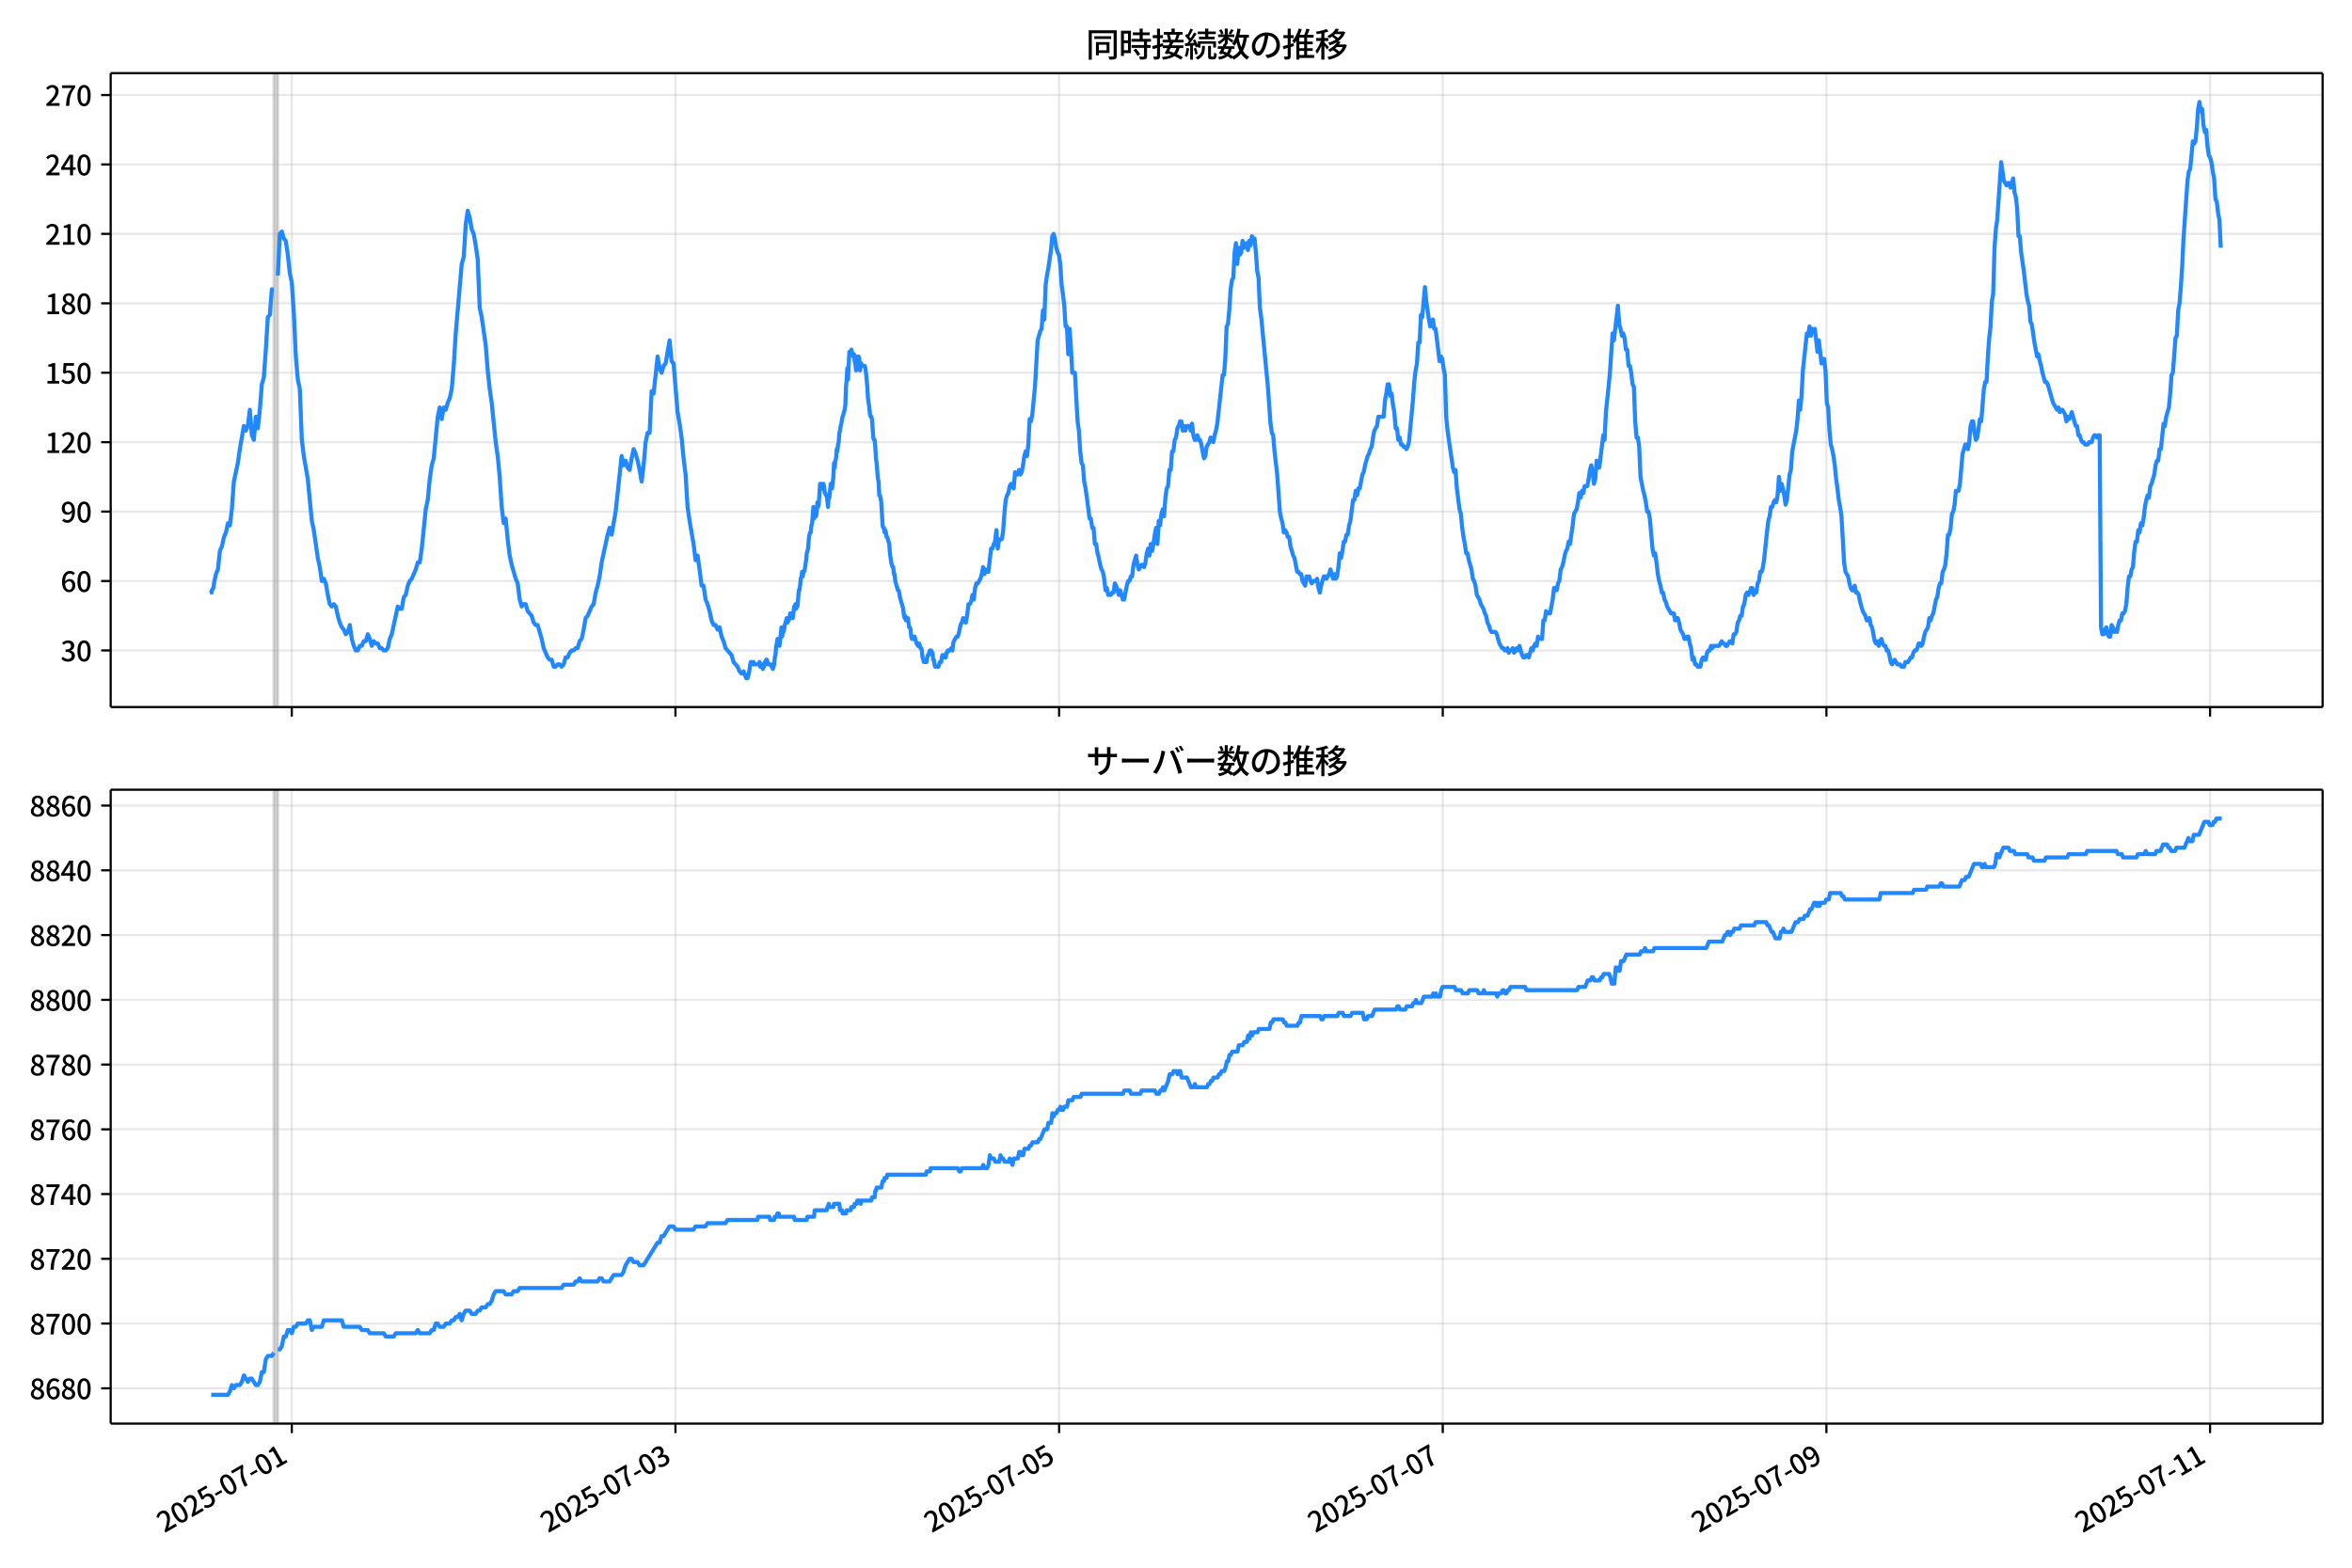 <!DOCTYPE svg  PUBLIC '-//W3C//DTD SVG 1.1//EN'  'http://www.w3.org/Graphics/SVG/1.1/DTD/svg11.dtd'>
<svg version="1.1" viewBox="0 0 864 576" xmlns="http://www.w3.org/2000/svg" xmlns:xlink="http://www.w3.org/1999/xlink">
 <defs>
  <style type="text/css">*{stroke-linejoin: round; stroke-linecap: butt}</style>
 </defs>
 <g id="aa">
  <g id="ab">
   <path d="m0 576h864v-576h-864z" fill="#fff"/>
  </g>
  <g id="ac">
   <g id="ad">
    <path d="m40.66 259.78h812.54v-232.9h-812.54z" fill="#fff"/>
   </g>
   <g id="ae">
    <path d="m100.59 259.78h1.468v-232.9h-1.468z" clip-path="url(#e)" fill="#808080" opacity=".3" stroke="#808080"/>
   </g>
   <g id="af">
    <g id="ag">
     <g id="ah">
      <path d="m107.19 259.78v-232.9" clip-path="url(#e)" fill="none" stroke="#b0b0b0" stroke-linecap="square" stroke-opacity=".3" stroke-width=".8"/>
     </g>
     <g id="ai">
      <defs>
       <path id="h" d="m0 0v3.5" stroke="#000" stroke-width=".8"/>
      </defs>
      <use x="107.192" y="259.778" stroke="#000000" stroke-width=".8" xlink:href="#h"/>
     </g>
    </g>
    <g id="aj">
     <g id="ak">
      <path d="m248.13 259.78v-232.9" clip-path="url(#e)" fill="none" stroke="#b0b0b0" stroke-linecap="square" stroke-opacity=".3" stroke-width=".8"/>
     </g>
     <g id="al">
      <use x="248.126" y="259.778" stroke="#000000" stroke-width=".8" xlink:href="#h"/>
     </g>
    </g>
    <g id="am">
     <g id="an">
      <path d="m389.06 259.78v-232.9" clip-path="url(#e)" fill="none" stroke="#b0b0b0" stroke-linecap="square" stroke-opacity=".3" stroke-width=".8"/>
     </g>
     <g id="ao">
      <use x="389.06" y="259.778" stroke="#000000" stroke-width=".8" xlink:href="#h"/>
     </g>
    </g>
    <g id="ap">
     <g id="aq">
      <path d="m529.99 259.78v-232.9" clip-path="url(#e)" fill="none" stroke="#b0b0b0" stroke-linecap="square" stroke-opacity=".3" stroke-width=".8"/>
     </g>
     <g id="ar">
      <use x="529.994" y="259.778" stroke="#000000" stroke-width=".8" xlink:href="#h"/>
     </g>
    </g>
    <g id="as">
     <g id="at">
      <path d="m670.93 259.78v-232.9" clip-path="url(#e)" fill="none" stroke="#b0b0b0" stroke-linecap="square" stroke-opacity=".3" stroke-width=".8"/>
     </g>
     <g id="au">
      <use x="670.928" y="259.778" stroke="#000000" stroke-width=".8" xlink:href="#h"/>
     </g>
    </g>
    <g id="av">
     <g id="aw">
      <path d="m811.86 259.78v-232.9" clip-path="url(#e)" fill="none" stroke="#b0b0b0" stroke-linecap="square" stroke-opacity=".3" stroke-width=".8"/>
     </g>
     <g id="ax">
      <use x="811.862" y="259.778" stroke="#000000" stroke-width=".8" xlink:href="#h"/>
     </g>
    </g>
   </g>
   <g id="ay">
    <g id="az">
     <g id="ba">
      <path d="m40.66 238.99h812.54" clip-path="url(#e)" fill="none" stroke="#b0b0b0" stroke-linecap="square" stroke-opacity=".3" stroke-width=".8"/>
     </g>
     <g id="bb">
      <defs>
       <path id="b" d="m0 0h-3.5" stroke="#000" stroke-width=".8"/>
      </defs>
      <use x="40.66" y="238.988" stroke="#000000" stroke-width=".8" xlink:href="#b"/>
     </g>
     <g id="bc">
      <!-- 30 -->
      <g transform="translate(22.26 242.97) scale(.1 -.1)">
       <defs>
        <path id="r" transform="scale(.016)" d="m1715-90q-371 0-656 90t-503 240q-217 150-377 323l359 474q211-205 479-359 269-153 634-153 269 0 467 92 199 93 311 266t112 423q0 256-125 451t-429 300q-304 106-835 106v551q467 0 732 105 266 106 384 291 119 186 119 423 0 307-192 489-192 183-531 183-269 0-503-119-233-118-438-316l-384 460q282 256 614 413 333 157 737 157 422 0 748-144 327-144 512-413 186-269 186-659 0-403-221-685-221-281-592-422v-26q269-70 490-227t349-400 128-557q0-422-215-726-214-304-573-468-358-163-787-163z"/>
        <path id="a" transform="scale(.016)" d="m1830-90q-460 0-806 275-346 276-535 823-188 547-188 1366 0 820 188 1357 189 538 535 803 346 266 806 266 461 0 800-269 340-269 528-803 189-534 189-1354 0-819-189-1366-188-547-528-823-339-275-800-275zm0 589q237 0 422 185 186 186 288 599 103 413 103 1091 0 679-103 1082-102 403-288 582-185 180-422 180-236 0-422-180-186-179-292-582-105-403-105-1082 0-678 105-1091 106-413 292-599 186-185 422-185z"/>
       </defs>
       <use xlink:href="#r"/>
       <use transform="translate(57)" xlink:href="#a"/>
      </g>
     </g>
    </g>
    <g id="bd">
     <g id="be">
      <path d="m40.66 213.48h812.54" clip-path="url(#e)" fill="none" stroke="#b0b0b0" stroke-linecap="square" stroke-opacity=".3" stroke-width=".8"/>
     </g>
     <g id="bf">
      <use x="40.66" y="213.479" stroke="#000000" stroke-width=".8" xlink:href="#b"/>
     </g>
     <g id="bg">
      <!-- 60 -->
      <g transform="translate(22.26 217.46) scale(.1 -.1)">
       <defs>
        <path id="l" transform="scale(.016)" d="m1971-90q-339 0-634 144-294 144-518 435-224 292-352 733-128 442-128 1044 0 678 147 1161 148 483 397 784 250 301 570 445t665 144q397 0 688-147 292-147 490-359l-403-448q-128 154-327 253-198 99-409 99-307 0-567-182-259-182-413-605-153-422-153-1145 0-608 115-1002t326-589q212-195 493-195 212 0 375 121 163 122 259 343t96 522q0 300-90 511-89 212-259 320-169 109-419 109-211 0-451-134t-458-461l-25 538q134 192 313 323t374 201q196 71 375 71 397 0 694-163 298-163 467-490 170-326 170-825 0-468-195-817-195-348-512-544-317-195-701-195z"/>
       </defs>
       <use xlink:href="#l"/>
       <use transform="translate(57)" xlink:href="#a"/>
      </g>
     </g>
    </g>
    <g id="bh">
     <g id="bi">
      <path d="m40.66 187.97h812.54" clip-path="url(#e)" fill="none" stroke="#b0b0b0" stroke-linecap="square" stroke-opacity=".3" stroke-width=".8"/>
     </g>
     <g id="bj">
      <use x="40.66" y="187.97" stroke="#000000" stroke-width=".8" xlink:href="#b"/>
     </g>
     <g id="bk">
      <!-- 90 -->
      <g transform="translate(22.26 191.95) scale(.1 -.1)">
       <defs>
        <path id="q" transform="scale(.016)" d="m1562-90q-410 0-708 150-297 151-502 356l403 461q141-160 346-256t422-96q224 0 425 102 202 103 352 333 151 230 237 614 87 384 87 941 0 589-115 970t-323 563-496 182q-205 0-372-118-166-118-262-336t-96-525q0-301 86-512 87-211 259-323 173-112 417-112 224 0 460 141 237 141 448 461l32-544q-134-180-313-314t-371-208-384-74q-391 0-689 166-297 167-467 496-169 330-169 823 0 467 195 816t515 541 698 192q339 0 636-138 298-137 519-419 221-281 349-710t128-1018q0-691-141-1187t-391-807q-249-310-563-461-313-150-652-150z"/>
       </defs>
       <use xlink:href="#q"/>
       <use transform="translate(57)" xlink:href="#a"/>
      </g>
     </g>
    </g>
    <g id="bl">
     <g id="bm">
      <path d="m40.66 162.46h812.54" clip-path="url(#e)" fill="none" stroke="#b0b0b0" stroke-linecap="square" stroke-opacity=".3" stroke-width=".8"/>
     </g>
     <g id="bn">
      <use x="40.66" y="162.461" stroke="#000000" stroke-width=".8" xlink:href="#b"/>
     </g>
     <g id="bo">
      <!-- 120 -->
      <g transform="translate(16.56 166.45) scale(.1 -.1)">
       <defs>
        <path id="k" transform="scale(.016)" d="m544 0v608h1037v3277h-845v467q333 58 579 147 247 90 451 218h557v-4109h915v-608h-2694z"/>
        <path id="d" transform="scale(.016)" d="m282 0v429q697 621 1164 1136 468 515 701 956 234 442 234 826 0 256-87 451-86 196-262 301-176 106-445 106-275 0-506-151-230-150-422-368l-416 410q301 333 637 518 336 186 803 186 429 0 749-176t496-493 176-745q0-455-224-919t-615-935q-390-470-889-950 186 20 394 36t374 16h1184v-634h-3046z"/>
       </defs>
       <use xlink:href="#k"/>
       <use transform="translate(57)" xlink:href="#d"/>
       <use transform="translate(114)" xlink:href="#a"/>
      </g>
     </g>
    </g>
    <g id="bp">
     <g id="bq">
      <path d="m40.66 136.95h812.54" clip-path="url(#e)" fill="none" stroke="#b0b0b0" stroke-linecap="square" stroke-opacity=".3" stroke-width=".8"/>
     </g>
     <g id="br">
      <use x="40.66" y="136.952" stroke="#000000" stroke-width=".8" xlink:href="#b"/>
     </g>
     <g id="bs">
      <!-- 150 -->
      <g transform="translate(16.56 140.94) scale(.1 -.1)">
       <defs>
        <path id="j" transform="scale(.016)" d="m1715-90q-365 0-653 90t-506 237q-217 147-383 307l352 480q134-134 294-246t361-183q202-70 452-70 262 0 473 118 212 119 333 346 122 227 122 541 0 460-247 716-246 256-649 256-224 0-384-64t-365-198l-365 237 141 2240h2387v-627h-1747l-109-1204q154 77 307 118 154 42 340 42 397 0 723-160t518-490q192-329 192-847 0-519-224-887t-586-560q-361-192-777-192z"/>
       </defs>
       <use xlink:href="#k"/>
       <use transform="translate(57)" xlink:href="#j"/>
       <use transform="translate(114)" xlink:href="#a"/>
      </g>
     </g>
    </g>
    <g id="bt">
     <g id="bu">
      <path d="m40.66 111.44h812.54" clip-path="url(#e)" fill="none" stroke="#b0b0b0" stroke-linecap="square" stroke-opacity=".3" stroke-width=".8"/>
     </g>
     <g id="bv">
      <use x="40.66" y="111.443" stroke="#000000" stroke-width=".8" xlink:href="#b"/>
     </g>
     <g id="bw">
      <!-- 180 -->
      <g transform="translate(16.56 115.43) scale(.1 -.1)">
       <defs>
        <path id="f" transform="scale(.016)" d="m1830-90q-441 0-787 163-345 164-547 448-202 285-202 650 0 314 122 557t314 419 403 291v32q-256 186-442 458-185 272-185 643 0 365 176 640t480 425q304 151 694 151 410 0 704-160t457-439q164-278 164-649 0-237-96-448t-234-381q-137-169-291-278v-32q218-115 397-285 179-169 288-406t109-557q0-346-189-628-189-281-532-448-342-166-803-166zm314 2708q205 198 310 419 106 221 106 464 0 211-83 384t-247 272q-163 99-393 99-288 0-480-183-192-182-192-502 0-256 134-429 135-172 359-294t486-230zm-294-2170q236 0 418 89 183 90 285 253 103 164 103 388 0 211-90 367-89 157-246 272-157 116-368 215t-454 195q-244-173-398-426-153-252-153-553 0-237 118-416 119-179 324-282 205-102 461-102z"/>
       </defs>
       <use xlink:href="#k"/>
       <use transform="translate(57)" xlink:href="#f"/>
       <use transform="translate(114)" xlink:href="#a"/>
      </g>
     </g>
    </g>
    <g id="bx">
     <g id="by">
      <path d="m40.66 85.933h812.54" clip-path="url(#e)" fill="none" stroke="#b0b0b0" stroke-linecap="square" stroke-opacity=".3" stroke-width=".8"/>
     </g>
     <g id="bz">
      <use x="40.66" y="85.933" stroke="#000000" stroke-width=".8" xlink:href="#b"/>
     </g>
     <g id="ca">
      <!-- 210 -->
      <g transform="translate(16.56 89.919) scale(.1 -.1)">
       <use xlink:href="#d"/>
       <use transform="translate(57)" xlink:href="#k"/>
       <use transform="translate(114)" xlink:href="#a"/>
      </g>
     </g>
    </g>
    <g id="cb">
     <g id="cc">
      <path d="m40.66 60.424h812.54" clip-path="url(#e)" fill="none" stroke="#b0b0b0" stroke-linecap="square" stroke-opacity=".3" stroke-width=".8"/>
     </g>
     <g id="cd">
      <use x="40.66" y="60.424" stroke="#000000" stroke-width=".8" xlink:href="#b"/>
     </g>
     <g id="ce">
      <!-- 240 -->
      <g transform="translate(16.56 64.41) scale(.1 -.1)">
       <defs>
        <path id="m" transform="scale(.016)" d="m2170 0v3072q0 192 12 457 13 266 20 458h-26q-90-179-183-365-92-185-195-364l-921-1415h2579v-576h-3328v493l1875 2957h858v-4717h-691z"/>
       </defs>
       <use xlink:href="#d"/>
       <use transform="translate(57)" xlink:href="#m"/>
       <use transform="translate(114)" xlink:href="#a"/>
      </g>
     </g>
    </g>
    <g id="cf">
     <g id="cg">
      <path d="m40.66 34.915h812.54" clip-path="url(#e)" fill="none" stroke="#b0b0b0" stroke-linecap="square" stroke-opacity=".3" stroke-width=".8"/>
     </g>
     <g id="ch">
      <use x="40.66" y="34.915" stroke="#000000" stroke-width=".8" xlink:href="#b"/>
     </g>
     <g id="ci">
      <!-- 270 -->
      <g transform="translate(16.56 38.901) scale(.1 -.1)">
       <defs>
        <path id="g" transform="scale(.016)" d="m1235 0q32 646 109 1187t224 1024 384 941 576 938h-2208v627h3027v-455q-409-512-665-989-256-476-397-969t-205-1053-90-1251h-755z"/>
       </defs>
       <use xlink:href="#d"/>
       <use transform="translate(57)" xlink:href="#g"/>
       <use transform="translate(114)" xlink:href="#a"/>
      </g>
     </g>
    </g>
   </g>
   <g id="cj">
    <path d="m77.594 216.88.139.85.123-.85.509-.85.259-1.701.692-3.401.732-1.701.736-6.802.732-1.701.761-3.401.731-1.701.736-3.401.692.85.734-5.952.734-10.204 1.468-6.802.734-5.102 1.468-8.503.734 1.701.734-1.701.734-5.952.734 9.353.734 1.701.734-8.503.734 4.252.734-6.802.734-9.353.734-2.551.734-10.204.734-11.904.734-.85.734-9.353h.734m1.468-5.102.734-15.305.734-.85.734 2.551.734.85.734 5.102.734 6.802.734 3.401.734 11.054.734 16.156.734 8.503.734 3.401.734 18.707.734 5.952 1.468 8.503 1.468 15.305.734 3.401 1.468 10.204.734 3.401.734 5.102.734-.85.734 1.701.734 4.252.734 3.401.734.85.734-.85.734.85.734 3.401.734 2.551.734 1.701.734.85.734 1.701.734-.85.734-2.551.734 5.102.734 2.551.734 1.701h.734l.734-1.701h.734l.734-1.701h.734l.734-2.551.734 1.701.734 2.551.734-1.701.734.85h.734l.734 1.701h.734l.734.85h.734l.734-.85.734-3.401.734-1.701 2.202-10.204.734.85h.734l.734-4.252.734-.85.734-3.401.734-1.701.734-.85 1.468-3.401.734-2.551h.734l.734-5.102 1.468-14.455.734-3.401.734-7.653.734-5.102.734-2.551 1.468-15.305.734-3.401.734 4.252.734-4.252.734.85.734-2.551.734-1.701.734-3.401.734-8.503.734-11.904 2.202-25.509.734-2.551.734-11.904.734-5.102.734 2.551.734 4.252.734 1.701.734 4.252.734 5.102.734 17.856.734 3.401 1.468 10.204.734 9.353.734 6.802.734 5.102 1.468 14.455.734 5.102.734 7.653.734 11.054.734 5.952.734-1.701.734 7.653.734 5.952.734 3.401 1.468 5.102.734 1.701.734 5.952.734 2.551.734-.85h.734l.734 2.551 1.468 1.701.734 2.551.734.85h.734l1.468 5.102.734 3.401 1.468 3.401.734.85h.734l.734 2.551h.734l.734-.85h.734l.734.85.734-.85.734-2.551h.734l.734-1.701.734-.85h.734l.734-.85h.734l.734-2.551.734-.85.734-3.401.734-4.252.734-.85 1.468-3.401.734-.85.734-4.252.734-2.551.734-3.401.734-5.102 2.202-10.204.734-2.551.734 2.551 1.468-8.503 2.202-20.407.734 3.401.734-1.701.734 2.551.734.85.734-4.252.734-3.401.734 1.701.734 2.551.734 3.401.734 4.252.734-5.952.734-8.503.734-3.401h.734l.734-15.305.734.85 1.468-13.605.734 4.252.734 1.701.734-2.551.734-.85 1.468-8.503.734 7.653.734.85 1.468 17.856.734 4.252.734 5.102.734 7.653.734 5.952.734 11.904.734 5.102 1.468 8.503.734 5.952.734-1.701.734 5.102.734 5.952h.734l.734 5.102.734 1.701.734 2.551.734 3.401.734 1.701h.734l.734 1.701.734-.85.734 3.401.734 1.701.734 2.551 2.202 2.551.734 2.551 1.468 1.701.734 1.701.734.85.734-.85.979 2.551h.489l.489-1.701.489-3.401.245-.85h.489l.245.85.245-.85.245.85h1.713l.245-.85.245 1.701h.245l.245-.85.489 1.701.245-.85h.245l.245-1.701.245.85.245-1.701h.245l.489 1.701h.979l.245.85h.245l.245.85.489-1.701.245-2.551.245-.85.245-3.401.245-.85.245-1.701h.489l.245 2.551.734-6.802.245 3.401.245-1.701h.245l.245-.85.245-1.701.734-2.551.245 1.701.245-.85h.245l.245-.85.245-1.701h.489l.245 1.701h.245l.489-4.252h.245l.245-.85.245 1.701.245-1.701.245.85.489-5.952h.245l.245-1.701.245-2.551.245-.85.245-1.701.245 1.701.245-1.701h.245l.245-.85.489-3.401.245-2.551.489-1.701.245-3.401.245-1.701.245-.85h.245l.245-2.551.245-.85.489-5.952.245 4.252.245-2.551h.245l.245 1.701.245-1.701.245-3.401.245 1.701.245-.85.489-7.653h.245l.489 1.701.245-1.701h.245l.245.85.245 2.551h.245l.245.85h.245l.489 4.252.245-4.252.245.85.489-5.102.489 1.701.489-4.252.245-5.102.245 1.701.245-2.551.245-.85.245-3.401.245.85.245-2.551.245-.85.245-3.401.245-.85.245-1.701.245-.85.245-1.701.979-3.401.245-1.701.245-6.802.245-2.551.245-4.252.245 4.252.489-10.204h.245l.245.85.245-1.701.734 2.551.245-.85.245 2.551.245.85.245 2.551.245-5.102.245 1.701.245.85.245-2.551.245.85.245 4.252.245-1.701.245-.85.245.85h.979l.245.85.245 1.701.489 5.102.245 4.252.489 3.401.245 2.551.245.85h.245l.245.85.489 6.802.245.85h.245l.245 2.551.245 4.252.245 1.701.489 5.952.245.85.245 5.102h.245l.245.85.245 1.701.489 8.503.245.85h.245l.245 1.701.245-.85.245.85.245 1.701h.245l.734 2.551.245 3.401.489 3.401.489 1.701h.245l.245 2.551h.245l.245 2.551.979 3.401h.245l.245.85.245 1.701 1.223 4.252.245 2.551.245.85.245-.85.245 1.701.245-.85h.489l.489 3.401h.245l.245.85.245 2.551.245.85h.489l.245-.85h.245l.734 2.551h.245l.245.85.245-.85h.245l.489 1.701h.245l.245.85.245 2.551.489 1.701h.489l.245-.85.245.85.245-1.701.245-.85h.245l.489-1.701.245.85.245-.85.245.85h.245l.245 2.551h.245l.245 1.701.245.85h1.223l.489-1.701h.489l.245-1.701.245-.85h.489l.245.85h.489l.245-1.701h.245l.245-.85h.734l.489-.85.489.85.245-2.551.245-.85.979-1.701h.489l.489-1.701.489-2.551.489-.85.489-1.701.979 1.701.489-2.551.489-4.252h.489l.489-.85.489-2.551.489 1.701.489-4.252.489-1.701h.489l.979-1.701.489-1.701.489-2.551.489 2.551.489-1.701.489.85h.489l.979-8.503h.489l.489-1.701.489-.85.489-4.252.489 6.802.489-3.401h.979l.489-2.551.489-6.802.489-5.102.489-1.701.489-.85.489-2.551.489-.85.979 1.701.489-5.952.489.85h.489l.489-1.701.489 1.701.489-.85.489-2.551.489-3.401.489-1.701.489 1.701.489-4.252.489-9.353.489.85.489-2.551.979-10.204.979-17.006.979-3.401.489-.85.489-6.802.489 3.401.489-12.755.489-3.401.489-2.551.979-6.802.489-5.102.489-.85.489 1.701.489 3.401.489 1.701.489.85.489 3.401.489 7.653.489 3.401.489 4.252.489 7.653h.489l.489 10.204.489-9.353.489 6.802.489 9.353h.979l.979 17.856.489 3.401.489 7.653.489 4.252.489.85.489 5.952.489 2.551.489 3.401.979 7.653h.489l.489 3.401h.489l.489 5.952h.489l.489 3.401.489 1.701.489 2.551.489 1.701.489.85.489 2.551.489 4.252.489-.85.489 2.551h.979l.489-.85h.489l.489-3.401.489.85.979 3.401.489-1.701.979 3.401h.489l.979-5.102.489-1.701h.489l.489-1.701h.489l.489-4.252.979-3.401.489 3.401.489 1.701.979-1.701h.489l.489.85.489-1.701.489-3.401.489-1.701.489 2.551.489-4.252.489 2.551.489-2.551.489-3.401.489-2.551.489 5.952.489-8.503.489 1.701.489-4.252.489-1.701.489 2.551.489-6.802.489-3.401.489-.85.489-5.952h.489l.489-6.802h.489l.489-4.252.489-.85.489-3.401.489-.85.489-1.701h.489l.489 3.401.489-1.701.489 1.701.489-1.701h.979l.489 1.701.489-2.551.489 4.252.489 1.701h.489l.489-1.701.489 1.701h.489l.489 1.701.979 5.102.489-.85.489-3.401.979-1.701.489-1.701.979 1.701.489-2.551.489-1.701.489-2.551 1.957-17.856h.489l.489-5.952.489-11.904.489-.85.489-5.102.489-7.653.489-3.401.489-.85.489-9.353.489-3.401.489 7.653.489-5.952.489 2.551.489-.85.489-4.252.489 2.551.979-1.701.489 2.551.489-3.401.489 1.701.489-3.401.489.85h.489l.489 5.102.489 6.802.489 2.551.489 11.054.489 3.401 2.447 25.509.979 13.605.489 3.401.489.85.489 5.952.979 8.503.979 13.605.489 2.551.489 1.701.489 3.401.489-.85.489.85.489 1.701h.489l.489 3.401.979 3.401.489.85.979 5.102h.489l.489.85h.489l.489 2.551.979 1.701.489-3.401.489.85.489-.85.489 1.701.489.85.489-.85h.979l.489-.85.489 3.401.489 1.701.489-2.551.979-3.401h.489l.489.85.979-1.701.489-1.701.979 3.401.489-1.701.489 1.701.489-.85.489-3.401.489-5.102.489 1.701.489-2.551.489-3.401h.489l.489-2.551h.489l.489-3.401.489-1.701.979-7.653h.489l.489-3.401.489 1.701.489-2.551h.489l.979-5.102.489-.85.489-2.551.979-3.401.489-.85.489-1.701.489-.85.489-3.401.489-2.551.979-1.701.489-3.401h1.957l.489-5.952.489-2.551.489-3.401h.489l.489 4.252.489-.85.489 4.252.489 2.551.489 5.952h.489l.489 4.252.489-.85.489 2.551h.489l.489.85h.489l.489.85.489-.85.489-1.701 1.468-15.305.489-6.802.489-4.252.489-2.551.489-7.653h.489l.489-10.204.489.85.979-11.054.489 5.102.979 6.802.489 2.551.489-.85.489-1.701.489 3.401h.489l1.468 11.904.489-1.701.489.85.489 3.401.489 2.551.489 15.305.489 5.102 1.957 13.605.489 1.701.489-.85.489 6.802.979 7.653.489 1.701.489 5.102.489 3.401.489 2.551.489 3.401h.489l.489 2.551.979 3.401.489 3.401.489.85.489 1.701.489 3.401.979 1.701.489 1.701.979 1.701.489 1.701.489.85.489 2.551.489.85.489 1.701.489.85h1.468l.489.85.979 3.401.979 1.701h.489l.489.85h.489l.489-.85.489 1.701.489-.85h.489l.489-.85.489 1.701.979-1.701.489.85.489-1.701.979 3.401.489.85h.489l.489-.85h.489l.489.85.979-3.401.489.85.489-1.701.489-.85.489.85.489-3.401.489.85h.979l.489-6.802h.489l.489-3.401.489.85h.979l.979-5.102.489-4.252h.489l.489.85.489-2.551.489-.85.489-4.252.489-.85.489-1.701.489-2.551.489-1.701.489-.85.489-2.551.489.85.979-6.802.489-4.252.979-1.701.489-2.551.489-3.401.489 1.701.489-2.551.489.85.489-2.551h.979l.489-2.551.489-3.401.489-1.701.489 2.551.489 4.252.489-1.701.489-6.802.489 2.551h.489l1.468-11.904.489 1.701.489-10.204.979-9.353.489-5.102.979-14.455.489 2.551 1.468-12.755.489 6.802.489 1.701.489 2.551.489-.85.489 1.701.489 4.252h.489l.489 5.952h.489l.489 2.551.489 4.252.489.85.489 12.755.489 5.952h.489l.489 3.401.489 11.054.979 5.102.489 1.701.489 2.551.489 3.401h.489l.489 2.551.979 11.054.489 2.551.489-.85.489 3.401.489 4.252.489 2.551.489 1.701.489 2.551h.489l.489 2.551.489.85.489 1.701 1.468 2.551h.979l.489 2.551.489-.85h.489l.489 1.701.489 2.551.979 1.701.489 1.701h.489l.489-.85h.489l.489 2.551.489 1.701.489 4.252.489-.85.489 2.551h.489l.489.85h.979l.489-2.551.489-.85.489.85h.489l.489-2.551.489-.85h.489l.489-1.701.489.85.489-.85h1.957l.979-1.701.489.85h.489l.489.85h.489l.979-1.701h.489l.489.85.489-3.401h.489l.489-.85.489-3.401.489-.85.489-1.701h.489l.489-3.401.489-.85.489-3.401.489-.85.489.85.489-.85.489-1.701h.489l.489 2.551.489-1.701.489.85.489-3.401.489-.85.489-3.401h.489l.489-1.701.489-3.401.979-9.353.489-4.252.489-1.701.489-3.401h.489l.489-1.701.489-.85.489.85.489-2.551.489-6.802.489 5.102.489-2.551.489 1.701.489 2.551.489 3.401.489-1.701.979-9.353.489-1.701.489-6.802 1.468-7.653.489-4.252.489-6.802.489 3.401.489-5.102.489-9.353 1.468-13.605.489.85.489-3.401.489 3.401.489-2.551.489.85.489-.85.979 8.503.489-4.252.979 8.503.489-1.701h.489l.489 4.252.489 11.904.489 1.701.489 8.503.489 5.102.489 1.701.489 2.551.489 3.401.489 5.102.489 3.401.489 4.252.489 2.551.489 3.401.979 17.006.489 3.401.979 1.701.489 2.551.489 1.701.489.85h.489l.489-1.701.489 2.551h.489l.489.85.489 2.551.979 3.401.979 1.701.489 1.701h.489l.489-.85.489 2.551.489.85.979 5.102.489.85.489-.85.489 1.701.489-1.701.489-.85.489 1.701.489.85h.489l.489 1.701h.489l.489 1.701.489 2.551.489.85.979-1.701.979 1.701h.979l.489.85h.979l.489-1.701h.979l.979-1.701h.489l.489-1.701.489-.85h.489l.489-.85.489-1.701h.489l.489.85.489-.85.489-2.551.489-1.701.979-1.701.489-3.401.489.85.489-1.701.489-.85.979-5.102.489-.85.489-3.401.489-1.701h.489l.489-4.252.489-.85.489-1.701.489-4.252.489-6.802h.489l.489-2.551.489-5.102.489-.85.489-2.551.489-5.102h.979l.489-2.551.979-11.054.979-3.401h.489l.489 1.701.489-2.551.489-5.952.489-1.701h.489l.489 4.252.489 2.551.489-.85.979-6.802.489.85.979-11.904.489-2.551h.489l.489-9.353.489-6.802.489-4.252.489-9.353.489-2.551.489-17.006.489-6.802.489-3.401 1.468-21.258.979 6.802.979 1.701.489-.85h.489l.489 1.701.979-3.401.489 5.102.489 1.701.489 4.252.489 10.204h.489l.489 5.952.979 6.802.979 8.503.489 2.551.489 1.701.489 5.952.489.85.979 6.802.979 5.102.489-.85.489 2.551.489 1.701.489 2.551.979 3.401h.489l.489.85 1.957 6.802 1.468 2.551.489-.85.489 1.701.489-.85h.489l.979 1.701.489 2.551.489-1.701.489.85.489-.85.489-1.701 1.468 5.102h.489l.489 3.401h.489l.489 1.701.489.85h.489l.489.85h.979l.489-.85h.979l.489-1.701.489-.85h.489l.489.85.489-.85h.489l.489 70.575.489 2.551h.489l.489-1.701.489-.85.489 2.551.489.85h.489l.489-4.252.489.85.489 1.701.489-.85.489.85.489-2.551.489-1.701h.489l.489-2.551h.489l.489-.85.489-2.551.489-5.952.489-4.252h.489l.489-2.551.489-.85.489-5.952.489-3.401h.489l.489-4.252.489.85.489-3.401.489.85.489-2.551.489-4.252.489-2.551.489-1.701.489.85.489-4.252.489-.85.979-3.401.489-3.401.489-1.701h.489l.489-4.252h.489l.979-9.353.489.85.489-3.401.979-3.401.489-5.102.489-6.802.489-.85.979-12.755.489-.85.489-9.353.489-2.551.489-5.952.489-7.653.489-10.204 1.468-21.258.489-3.401.489-.85.979-10.204.489.85.489-.85.489-5.102.489-6.802.489-2.551.489 3.401.489-.85.489 5.952.489 2.551.489-.85.489 5.952.489 3.401.489.85.489 1.701.489 3.401.489 2.551.489 7.653.489.85.489 4.252.489 2.551.489 10.204v0" clip-path="url(#e)" fill="none" stroke="#28f" stroke-linecap="square" stroke-width="1.5"/>
   </g>
   <g id="ck">
    <path d="m40.66 259.78v-232.9" fill="none" stroke="#000" stroke-linecap="square" stroke-width=".8"/>
   </g>
   <g id="cl">
    <path d="m853.2 259.78v-232.9" fill="none" stroke="#000" stroke-linecap="square" stroke-width=".8"/>
   </g>
   <g id="cm">
    <path d="m40.66 259.78h812.54" fill="none" stroke="#000" stroke-linecap="square" stroke-width=".8"/>
   </g>
   <g id="cn">
    <path d="m40.66 26.88h812.54" fill="none" stroke="#000" stroke-linecap="square" stroke-width=".8"/>
   </g>
   <g id="co">
    <!-- 同時接続数の推移 -->
    <g transform="translate(398.93 20.88) scale(.12 -.12)">
     <defs>
      <path id="x" transform="scale(.016)" d="m1587 3936h3232v-518h-3232v518zm320-1114h557v-2534h-557v2534zm301 0h2291v-2086h-2291v512h1734v1069h-1734v505zm-1683 2260h5113v-570h-4524v-5056h-589v5626zm4768 0h595v-4896q0-250-67-397t-227-218q-160-77-426-96t-675-19q-13 83-45 192t-77 218q-45 108-89 185 281-13 527-13 247 0 330 0 83 7 118 42 36 35 36 112v4890z"/>
      <path id="v" transform="scale(.016)" d="m2714 4672h3238v-525h-3238v525zm-244-1235h3712v-538h-3712v538zm20-1184h3635v-531h-3635v531zm1523 3155h595v-2310h-595v2310zm832-2451h589v-2823q0-230-61-364-61-135-227-199-167-70-423-86t-633-16q-20 121-78 285-57 163-121 284 275-6 509-9t310-3q77 6 106 28 29 23 29 93v2810zm-2023-1677 487 282q153-160 313-352t294-381q135-189 206-343l-519-313q-64 153-189 348-124 196-278 394-154 199-314 365zm-2086 3718h1619v-4281h-1619v544h1056v3187h-1056v550zm32-1843h1293v-537h-1293v537zm-320 1843h563v-4832h-563v4832z"/>
      <path id="w" transform="scale(.016)" d="m3866 5408h614v-870h-614v870zm-1479-653h3597v-518h-3597v518zm-230-1485h4e3v-518h-4e3v518zm825 922 519 102q64-160 121-342 58-182 96-352 39-170 45-304l-544-128q-6 134-42 313-35 180-83 365-48 186-112 346zm1856 109 589-71q-96-275-202-557-105-281-195-486l-518 77q58 147 122 329 64 183 118 372t86 336zm-2643-2106h3943v-518h-3943v518zm1408 685 602-115q-167-371-362-784t-390-797-362-685l-525 179q160 288 346 666t368 784 323 752zm-659-2157 358 403q352-102 733-240 381-137 752-304 371-166 697-336 327-169 558-329l-384-461q-218 160-532 336-313 176-685 345-371 170-755 323-384 154-742 263zm1894 1114 583-71q-122-550-353-944-230-393-604-662t-922-435q-547-167-1296-269-25 128-93 269-67 141-137 230 678 64 1168 192t819 349q330 221 531 550 202 330 304 791zm-4684 217q396 90 953 240 557 151 1120 311l77-544q-525-154-1053-311-528-156-963-284l-134 588zm121 2093h1965v-563h-1965v563zm819 1248h576v-5229q0-236-51-374t-192-208q-141-77-355-99-214-23-541-16-13 115-64 288t-109 294q205-6 381-6t234 0q64 0 92 28 29 29 29 93v5229z"/>
      <path id="u" transform="scale(.016)" d="m4058 5408h595v-1798h-595v1798zm-1415-563h3443v-499h-3443v499zm231-992h3008v-499h-3008v499zm-224-877h3475v-1203h-531v729h-2432v-729h-512v1203zm1964-877h551v-1881q0-122 22-157 23-35 106-35 25 0 92 0 68 0 135 0t99 0q51 0 83 54t45 224 19 515q90-70 234-131t259-93q-19-429-83-662-64-234-183-326-118-93-316-93-39 0-103 0t-134 0-138 0q-67 0-99 0-237 0-365 64t-176 218q-48 153-48 422v1881zm-1164-6h550v-455q0-243-48-528-48-284-186-579-137-294-409-572-272-279-727-503-70 90-192 208-121 118-230 195 416 205 665 438 250 234 371 474 122 240 164 467 42 228 42 413v442zm-2240 3309 524-192q-121-244-259-503-137-259-275-496t-259-416l-410 173q122 186 246 438 125 253 240 515 116 263 193 481zm716-743 500-230q-224-359-496-756-272-396-548-764-275-368-518-650l-358 205q179 211 377 483 199 272 387 569 189 298 358 592 170 295 298 551zm-1721-665 307 403q166-154 339-340 173-185 320-364t224-327l-326-460q-77 160-218 348-141 189-314 384-172 196-332 356zm1485-832 435 179q128-211 249-458 122-246 215-474 93-227 137-412l-473-211q-32 185-119 422-86 237-201 486-115 250-243 468zm-1530-583q422 26 998 54 576 29 1184 68l7-499q-570-45-1127-84-556-38-992-70l-70 531zm1702-992 436 135q121-276 214-596t118-556l-454-148q-26 237-112 563-86 327-202 602zm-1363 109 499-83q-57-455-163-897-105-441-253-748-51 32-134 73-83 42-170 83-86 42-144 62 148 294 234 697t131 813zm691 627h525v-2861h-525v2861z"/>
      <path id="o" transform="scale(.016)" d="m224 2022h3187v-499h-3187v499zm51 2247h3111v-487h-3111v487zm1127-1735 563-121q-154-320-333-672t-352-679q-173-326-326-582l-532 173q148 243 324 566t345 669q170 346 311 646zm934-832 563-64q-89-480-262-838t-461-614-701-432-976-298q-25 128-99 269t-157 237q659 102 1085 303 426 202 666 554t342 883zm422 3597 519-211q-147-218-298-436-150-217-278-377l-403 186q121 173 252 413 132 240 208 425zm-1203 109h563v-2957h-563v2957zm-1075-320 448 186q134-192 246-420 112-227 157-393l-467-211q-38 172-147 406t-237 432zm1094-1050 397-236q-160-263-400-529-240-265-519-489-278-224-553-378-51 103-141 237-89 135-179 218 269 109 534 294 266 186 493 416 228 231 368 467zm487-204q83-45 246-145 163-99 352-211t346-211 221-150l-327-423q-83 77-230 198-147 122-317 253-170 132-327 250-156 119-259 189l295 250zm1798 396h2311v-556h-2311v556zm115 1178 615-90q-103-640-263-1235t-384-1101q-224-505-512-889-44 57-134 134t-186 157-166 125q275 339 473 796 199 458 340 995 141 538 217 1108zm1223-1510 614-58q-147-1101-445-1940-297-838-813-1443-515-604-1321-1014-26 71-90 177-64 105-134 208-70 102-128 159 742 346 1212 880 471 535 730 1290 260 755 375 1741zm-1005-135q134-851 387-1597 253-745 659-1305 407-560 1002-874-70-57-154-150-83-93-154-189-70-96-121-179-633 371-1056 988-422 618-688 1434-265 816-425 1783l550 89zm-3309-3065 327 416q377-148 754-330 378-182 701-378 324-195 548-368l-416-435q-211 179-519 378-307 198-666 383-358 186-729 334z"/>
      <path id="t" transform="scale(.016)" d="m3686 4378q-64-493-163-1041-99-547-265-1084-192-653-432-1104t-522-688-595-237q-320 0-596 221-275 221-448 621-172 400-172 931 0 537 220 1017 221 480 611 851 391 372 909 583 519 211 1121 211 576 0 1040-186 464-185 793-515 330-329 502-771 173-441 173-941 0-672-278-1194-278-521-816-851-538-329-1318-444l-378 601q166 20 307 42t263 48q307 70 585 217 279 148 496 375 218 227 342 534 125 308 125 692t-122 713q-121 330-358 573-236 243-582 380-346 138-781 138-525 0-935-186-409-185-694-489-284-304-432-656-147-352-147-678 0-365 89-605 90-240 224-355 135-115 276-115t288 144 297 457q151 314 298 800 147 461 246 982 100 522 145 1021l684-12z"/>
      <path id="p" transform="scale(.016)" d="m2995 2925h2893v-519h-2893v519zm0-1280h2893v-519h-2893v519zm-64-1299h3232v-557h-3232v557zm1312 3577h563v-3763h-563v3763zm429 1466 634-141q-154-390-340-794-185-403-339-684l-512 140q103 199 208 458 106 259 195 528 90 269 154 493zm-1472 25 582-147q-153-518-371-1018-217-499-483-931t-573-758q-38 64-109 160-70 96-147 198-77 103-141 160 416 416 733 1034t509 1302zm128-1203h2720v-537h-2720v-4205h-582v4422l313 320h269zm-3174-2157q396 90 953 240 557 151 1120 311l77-544q-525-154-1053-311-528-156-963-284l-134 588zm121 2093h1965v-563h-1965v563zm819 1248h576v-5229q0-236-51-374t-192-208q-141-77-355-99-214-23-541-16-13 115-64 288t-109 294q205-6 381-6t234 0q64 0 92 28 29 29 29 93v5229z"/>
      <path id="n" transform="scale(.016)" d="m4051 5402 595-109q-281-493-729-941t-1107-806q-39 64-106 144t-141 153q-73 74-137 119 608 288 1011 678t614 762zm-77-557h1511v-493h-1863l352 493zm1293 0h109l109 25 384-179q-192-505-496-905t-695-701q-390-301-845-519-454-217-947-358-44 109-137 253t-176 227q448 109 867 294 419 186 777 445 359 259 631 592t419 730v96zm-1990-954 377 307q167-96 336-218 170-121 320-249 151-128 247-237l-397-332q-90 108-237 236t-317 259q-169 132-329 234zm1107-934 595-109q-307-538-803-1031-496-492-1232-876-38 64-102 144t-138 156q-74 77-138 116 455 217 807 483t604 554q253 288 407 563zm-90-589h1460v-506h-1818l358 506zm1268 0h121l109 26 384-167q-192-614-531-1075t-787-794q-448-332-983-553-534-221-1129-355-45 115-132 269-86 153-176 249 551 96 1043 285 493 189 903 473 410 285 714 669t464 883v90zm-2132-1056 410 339q186-102 384-237 198-134 371-275t282-269l-435-371q-103 128-270 272-166 144-361 288t-381 253zm-2150 3533h589v-5376h-589v5376zm-992-1242h2336v-569h-2336v569zm1024-224 365-160q-96-339-231-707-134-368-291-727-157-358-336-672-179-313-365-537-44 128-134 291t-160 272q173 192 339 457 167 266 323 570 157 304 282 618t208 595zm941 1946 416-467q-314-122-695-221-380-99-784-173-403-74-780-131-20 102-71 236-51 135-102 231 358 58 732 138 375 80 711 179t573 208zm-397-2579q58-45 179-170 122-125 266-266 144-140 259-265t160-183l-352-473q-58 102-157 255-99 154-218 317-118 164-227 311-108 147-185 237l275 237z"/>
     </defs>
     <use xlink:href="#x"/>
     <use transform="translate(100)" xlink:href="#v"/>
     <use transform="translate(200)" xlink:href="#w"/>
     <use transform="translate(300)" xlink:href="#u"/>
     <use transform="translate(400)" xlink:href="#o"/>
     <use transform="translate(500)" xlink:href="#t"/>
     <use transform="translate(600)" xlink:href="#p"/>
     <use transform="translate(700)" xlink:href="#n"/>
    </g>
   </g>
  </g>
  <g id="cp">
   <g id="cq">
    <path d="m40.66 523.06h812.54v-232.9h-812.54z" fill="#fff"/>
   </g>
   <g id="cr">
    <path d="m100.59 523.06h1.468v-232.9h-1.468z" clip-path="url(#c)" fill="#808080" opacity=".3" stroke="#808080"/>
   </g>
   <g id="cs">
    <g id="ct">
     <g id="cu">
      <path d="m107.19 523.06v-232.9" clip-path="url(#c)" fill="none" stroke="#b0b0b0" stroke-linecap="square" stroke-opacity=".3" stroke-width=".8"/>
     </g>
     <g id="cv">
      <use x="107.192" y="523.055" stroke="#000000" stroke-width=".8" xlink:href="#h"/>
     </g>
     <g id="cw">
      <!-- 2025-07-01 -->
      <g transform="translate(60.403 563.33) rotate(-30) scale(.1 -.1)">
       <defs>
        <path id="i" transform="scale(.016)" d="m301 1536v544h1689v-544h-1689z"/>
       </defs>
       <use xlink:href="#d"/>
       <use transform="translate(57)" xlink:href="#a"/>
       <use transform="translate(114)" xlink:href="#d"/>
       <use transform="translate(171)" xlink:href="#j"/>
       <use transform="translate(228)" xlink:href="#i"/>
       <use transform="translate(263.7)" xlink:href="#a"/>
       <use transform="translate(320.7)" xlink:href="#g"/>
       <use transform="translate(377.7)" xlink:href="#i"/>
       <use transform="translate(413.4)" xlink:href="#a"/>
       <use transform="translate(470.4)" xlink:href="#k"/>
      </g>
     </g>
    </g>
    <g id="cx">
     <g id="cy">
      <path d="m248.13 523.06v-232.9" clip-path="url(#c)" fill="none" stroke="#b0b0b0" stroke-linecap="square" stroke-opacity=".3" stroke-width=".8"/>
     </g>
     <g id="cz">
      <use x="248.126" y="523.055" stroke="#000000" stroke-width=".8" xlink:href="#h"/>
     </g>
     <g id="da">
      <!-- 2025-07-03 -->
      <g transform="translate(201.34 563.33) rotate(-30) scale(.1 -.1)">
       <use xlink:href="#d"/>
       <use transform="translate(57)" xlink:href="#a"/>
       <use transform="translate(114)" xlink:href="#d"/>
       <use transform="translate(171)" xlink:href="#j"/>
       <use transform="translate(228)" xlink:href="#i"/>
       <use transform="translate(263.7)" xlink:href="#a"/>
       <use transform="translate(320.7)" xlink:href="#g"/>
       <use transform="translate(377.7)" xlink:href="#i"/>
       <use transform="translate(413.4)" xlink:href="#a"/>
       <use transform="translate(470.4)" xlink:href="#r"/>
      </g>
     </g>
    </g>
    <g id="db">
     <g id="dc">
      <path d="m389.06 523.06v-232.9" clip-path="url(#c)" fill="none" stroke="#b0b0b0" stroke-linecap="square" stroke-opacity=".3" stroke-width=".8"/>
     </g>
     <g id="dd">
      <use x="389.06" y="523.055" stroke="#000000" stroke-width=".8" xlink:href="#h"/>
     </g>
     <g id="de">
      <!-- 2025-07-05 -->
      <g transform="translate(342.27 563.33) rotate(-30) scale(.1 -.1)">
       <use xlink:href="#d"/>
       <use transform="translate(57)" xlink:href="#a"/>
       <use transform="translate(114)" xlink:href="#d"/>
       <use transform="translate(171)" xlink:href="#j"/>
       <use transform="translate(228)" xlink:href="#i"/>
       <use transform="translate(263.7)" xlink:href="#a"/>
       <use transform="translate(320.7)" xlink:href="#g"/>
       <use transform="translate(377.7)" xlink:href="#i"/>
       <use transform="translate(413.4)" xlink:href="#a"/>
       <use transform="translate(470.4)" xlink:href="#j"/>
      </g>
     </g>
    </g>
    <g id="df">
     <g id="dg">
      <path d="m529.99 523.06v-232.9" clip-path="url(#c)" fill="none" stroke="#b0b0b0" stroke-linecap="square" stroke-opacity=".3" stroke-width=".8"/>
     </g>
     <g id="dh">
      <use x="529.994" y="523.055" stroke="#000000" stroke-width=".8" xlink:href="#h"/>
     </g>
     <g id="di">
      <!-- 2025-07-07 -->
      <g transform="translate(483.2 563.33) rotate(-30) scale(.1 -.1)">
       <use xlink:href="#d"/>
       <use transform="translate(57)" xlink:href="#a"/>
       <use transform="translate(114)" xlink:href="#d"/>
       <use transform="translate(171)" xlink:href="#j"/>
       <use transform="translate(228)" xlink:href="#i"/>
       <use transform="translate(263.7)" xlink:href="#a"/>
       <use transform="translate(320.7)" xlink:href="#g"/>
       <use transform="translate(377.7)" xlink:href="#i"/>
       <use transform="translate(413.4)" xlink:href="#a"/>
       <use transform="translate(470.4)" xlink:href="#g"/>
      </g>
     </g>
    </g>
    <g id="dj">
     <g id="dk">
      <path d="m670.93 523.06v-232.9" clip-path="url(#c)" fill="none" stroke="#b0b0b0" stroke-linecap="square" stroke-opacity=".3" stroke-width=".8"/>
     </g>
     <g id="dl">
      <use x="670.928" y="523.055" stroke="#000000" stroke-width=".8" xlink:href="#h"/>
     </g>
     <g id="dm">
      <!-- 2025-07-09 -->
      <g transform="translate(624.14 563.33) rotate(-30) scale(.1 -.1)">
       <use xlink:href="#d"/>
       <use transform="translate(57)" xlink:href="#a"/>
       <use transform="translate(114)" xlink:href="#d"/>
       <use transform="translate(171)" xlink:href="#j"/>
       <use transform="translate(228)" xlink:href="#i"/>
       <use transform="translate(263.7)" xlink:href="#a"/>
       <use transform="translate(320.7)" xlink:href="#g"/>
       <use transform="translate(377.7)" xlink:href="#i"/>
       <use transform="translate(413.4)" xlink:href="#a"/>
       <use transform="translate(470.4)" xlink:href="#q"/>
      </g>
     </g>
    </g>
    <g id="dn">
     <g id="do">
      <path d="m811.86 523.06v-232.9" clip-path="url(#c)" fill="none" stroke="#b0b0b0" stroke-linecap="square" stroke-opacity=".3" stroke-width=".8"/>
     </g>
     <g id="dp">
      <use x="811.862" y="523.055" stroke="#000000" stroke-width=".8" xlink:href="#h"/>
     </g>
     <g id="dq">
      <!-- 2025-07-11 -->
      <g transform="translate(765.07 563.33) rotate(-30) scale(.1 -.1)">
       <use xlink:href="#d"/>
       <use transform="translate(57)" xlink:href="#a"/>
       <use transform="translate(114)" xlink:href="#d"/>
       <use transform="translate(171)" xlink:href="#j"/>
       <use transform="translate(228)" xlink:href="#i"/>
       <use transform="translate(263.7)" xlink:href="#a"/>
       <use transform="translate(320.7)" xlink:href="#g"/>
       <use transform="translate(377.7)" xlink:href="#i"/>
       <use transform="translate(413.4)" xlink:href="#k"/>
       <use transform="translate(470.4)" xlink:href="#k"/>
      </g>
     </g>
    </g>
   </g>
   <g id="dr">
    <g id="ds">
     <g id="dt">
      <path d="m40.66 510.09h812.54" clip-path="url(#c)" fill="none" stroke="#b0b0b0" stroke-linecap="square" stroke-opacity=".3" stroke-width=".8"/>
     </g>
     <g id="du">
      <use x="40.66" y="510.09" stroke="#000000" stroke-width=".8" xlink:href="#b"/>
     </g>
     <g id="dv">
      <!-- 8680 -->
      <g transform="translate(10.86 514.08) scale(.1 -.1)">
       <use xlink:href="#f"/>
       <use transform="translate(57)" xlink:href="#l"/>
       <use transform="translate(114)" xlink:href="#f"/>
       <use transform="translate(171)" xlink:href="#a"/>
      </g>
     </g>
    </g>
    <g id="dw">
     <g id="dx">
      <path d="m40.66 486.3h812.54" clip-path="url(#c)" fill="none" stroke="#b0b0b0" stroke-linecap="square" stroke-opacity=".3" stroke-width=".8"/>
     </g>
     <g id="dy">
      <use x="40.66" y="486.301" stroke="#000000" stroke-width=".8" xlink:href="#b"/>
     </g>
     <g id="dz">
      <!-- 8700 -->
      <g transform="translate(10.86 490.29) scale(.1 -.1)">
       <use xlink:href="#f"/>
       <use transform="translate(57)" xlink:href="#g"/>
       <use transform="translate(114)" xlink:href="#a"/>
       <use transform="translate(171)" xlink:href="#a"/>
      </g>
     </g>
    </g>
    <g id="ea">
     <g id="eb">
      <path d="m40.66 462.51h812.54" clip-path="url(#c)" fill="none" stroke="#b0b0b0" stroke-linecap="square" stroke-opacity=".3" stroke-width=".8"/>
     </g>
     <g id="ec">
      <use x="40.66" y="462.512" stroke="#000000" stroke-width=".8" xlink:href="#b"/>
     </g>
     <g id="ed">
      <!-- 8720 -->
      <g transform="translate(10.86 466.5) scale(.1 -.1)">
       <use xlink:href="#f"/>
       <use transform="translate(57)" xlink:href="#g"/>
       <use transform="translate(114)" xlink:href="#d"/>
       <use transform="translate(171)" xlink:href="#a"/>
      </g>
     </g>
    </g>
    <g id="ee">
     <g id="ef">
      <path d="m40.66 438.72h812.54" clip-path="url(#c)" fill="none" stroke="#b0b0b0" stroke-linecap="square" stroke-opacity=".3" stroke-width=".8"/>
     </g>
     <g id="eg">
      <use x="40.66" y="438.722" stroke="#000000" stroke-width=".8" xlink:href="#b"/>
     </g>
     <g id="eh">
      <!-- 8740 -->
      <g transform="translate(10.86 442.71) scale(.1 -.1)">
       <use xlink:href="#f"/>
       <use transform="translate(57)" xlink:href="#g"/>
       <use transform="translate(114)" xlink:href="#m"/>
       <use transform="translate(171)" xlink:href="#a"/>
      </g>
     </g>
    </g>
    <g id="ei">
     <g id="ej">
      <path d="m40.66 414.93h812.54" clip-path="url(#c)" fill="none" stroke="#b0b0b0" stroke-linecap="square" stroke-opacity=".3" stroke-width=".8"/>
     </g>
     <g id="ek">
      <use x="40.66" y="414.933" stroke="#000000" stroke-width=".8" xlink:href="#b"/>
     </g>
     <g id="el">
      <!-- 8760 -->
      <g transform="translate(10.86 418.92) scale(.1 -.1)">
       <use xlink:href="#f"/>
       <use transform="translate(57)" xlink:href="#g"/>
       <use transform="translate(114)" xlink:href="#l"/>
       <use transform="translate(171)" xlink:href="#a"/>
      </g>
     </g>
    </g>
    <g id="em">
     <g id="en">
      <path d="m40.66 391.14h812.54" clip-path="url(#c)" fill="none" stroke="#b0b0b0" stroke-linecap="square" stroke-opacity=".3" stroke-width=".8"/>
     </g>
     <g id="eo">
      <use x="40.66" y="391.144" stroke="#000000" stroke-width=".8" xlink:href="#b"/>
     </g>
     <g id="ep">
      <!-- 8780 -->
      <g transform="translate(10.86 395.13) scale(.1 -.1)">
       <use xlink:href="#f"/>
       <use transform="translate(57)" xlink:href="#g"/>
       <use transform="translate(114)" xlink:href="#f"/>
       <use transform="translate(171)" xlink:href="#a"/>
      </g>
     </g>
    </g>
    <g id="eq">
     <g id="er">
      <path d="m40.66 367.35h812.54" clip-path="url(#c)" fill="none" stroke="#b0b0b0" stroke-linecap="square" stroke-opacity=".3" stroke-width=".8"/>
     </g>
     <g id="es">
      <use x="40.66" y="367.354" stroke="#000000" stroke-width=".8" xlink:href="#b"/>
     </g>
     <g id="et">
      <!-- 8800 -->
      <g transform="translate(10.86 371.34) scale(.1 -.1)">
       <use xlink:href="#f"/>
       <use transform="translate(57)" xlink:href="#f"/>
       <use transform="translate(114)" xlink:href="#a"/>
       <use transform="translate(171)" xlink:href="#a"/>
      </g>
     </g>
    </g>
    <g id="eu">
     <g id="ev">
      <path d="m40.66 343.56h812.54" clip-path="url(#c)" fill="none" stroke="#b0b0b0" stroke-linecap="square" stroke-opacity=".3" stroke-width=".8"/>
     </g>
     <g id="ew">
      <use x="40.66" y="343.565" stroke="#000000" stroke-width=".8" xlink:href="#b"/>
     </g>
     <g id="ex">
      <!-- 8820 -->
      <g transform="translate(10.86 347.55) scale(.1 -.1)">
       <use xlink:href="#f"/>
       <use transform="translate(57)" xlink:href="#f"/>
       <use transform="translate(114)" xlink:href="#d"/>
       <use transform="translate(171)" xlink:href="#a"/>
      </g>
     </g>
    </g>
    <g id="ey">
     <g id="ez">
      <path d="m40.66 319.78h812.54" clip-path="url(#c)" fill="none" stroke="#b0b0b0" stroke-linecap="square" stroke-opacity=".3" stroke-width=".8"/>
     </g>
     <g id="fa">
      <use x="40.66" y="319.775" stroke="#000000" stroke-width=".8" xlink:href="#b"/>
     </g>
     <g id="fb">
      <!-- 8840 -->
      <g transform="translate(10.86 323.76) scale(.1 -.1)">
       <use xlink:href="#f"/>
       <use transform="translate(57)" xlink:href="#f"/>
       <use transform="translate(114)" xlink:href="#m"/>
       <use transform="translate(171)" xlink:href="#a"/>
      </g>
     </g>
    </g>
    <g id="fc">
     <g id="fd">
      <path d="m40.66 295.99h812.54" clip-path="url(#c)" fill="none" stroke="#b0b0b0" stroke-linecap="square" stroke-opacity=".3" stroke-width=".8"/>
     </g>
     <g id="fe">
      <use x="40.66" y="295.986" stroke="#000000" stroke-width=".8" xlink:href="#b"/>
     </g>
     <g id="ff">
      <!-- 8860 -->
      <g transform="translate(10.86 299.97) scale(.1 -.1)">
       <use xlink:href="#f"/>
       <use transform="translate(57)" xlink:href="#f"/>
       <use transform="translate(114)" xlink:href="#l"/>
       <use transform="translate(171)" xlink:href="#a"/>
      </g>
     </g>
    </g>
   </g>
   <g id="fg">
    <path d="m77.594 512.47h6.152l.692-1.19.734-2.379.734 1.19.734-1.19h1.468l.734-1.19.734-2.379 1.468 2.379.734-1.19h.734l1.468 2.379h.734l.734-1.19.734-3.568h.734l.734-4.758.734-1.19h1.468l.734-1.19m1.468-1.19h.734l.734-1.19.734-3.568h.734l.734-2.379h.734l.734 1.19.734-2.379h.734l.734-1.19h2.936l.734-1.19h.734l.734 3.568.734-1.19h2.936l.734-2.379h6.606l.734 2.379h5.872l.734 1.19h2.202l.734 1.19h5.138l.734 1.19h2.936l.734-1.19h7.34l.734-1.19.734 1.19h3.67l.734-1.19h.734l.734-2.379h.734l.734 1.19h1.468l.734-1.19h1.468l.734-1.19h.734l.734-1.19h.734l.734-1.19.734 2.379.734-2.379.734-1.19h1.468l.734 1.19h1.468l.734-1.19h.734l.734-1.19h1.468l.734-1.19h.734l.734-1.19.734-2.379.734-1.19h2.936l.734 1.19h2.202l.734-1.19h1.468l.734-1.19h15.415l.734-1.19h3.67l.734-1.19h.734l.734-1.19.734 1.19h5.872l.734-1.19h.734l.734 1.19h2.202l1.468-2.379h2.936l.734-1.19.734-2.379 1.468-2.379h.734l.734 1.19h1.468l.734 1.19h1.468l5.138-8.326h.734l.734-2.379h.734l2.202-3.568h1.468l.734 1.19h6.606l.734-1.19h3.67l.734-1.19h6.606l.734-1.19h11.01l.245-1.19h4.16l.245 1.19h1.468l.245-1.19h.734l.245-1.19h.489l.245 1.19h5.383l.245 1.19h4.404l.245-1.19h2.447l.245-2.379h4.404l.245-1.19h.245l.245-1.19.245 1.19h1.468l.245-1.19h1.957l.245 2.379h.734l.245 1.19h1.223l.245-1.19h1.468l.245-1.19h.979l.245-1.19h.734l.245-1.19h.979l.245 1.19.245-1.19h3.67l.245-1.19h.979l.245-2.379h.245l.245-1.19h1.713l.489-2.379h.489l.245-1.19h.734l.245-1.19h14.191l.245-1.19h1.223l.245-1.19h10.032l.489 1.19h.489l.489-1.19h7.34l.489-1.19.489 1.19h.979l.489-1.19.489-3.568.489 1.19h.979l.489 1.19h1.468l.489-2.379.489 1.19h.489l.489 1.19h1.468l.489-1.19.979 2.379.489-2.379h1.468l.489-2.379h.489l.489 1.19h.489l.489-2.379h1.468l.489-1.19h.489l.489-1.19h1.957l.489-1.19h.489l1.468-3.568h.979l.489-2.379h.979l.489-3.568.489 1.19.489-1.19h.489l.489-1.19h.489l.489-1.19.489 1.19h.489l.489-1.19h.979l.489-2.379h1.468l.489-1.19h2.447l.489-1.19h15.17l.489-1.19h1.957l.489 1.19h3.425l.489-1.19h4.894l.489 1.19h.979l.489-1.19h.489l.489-1.19.489 1.19 1.468-3.568.489-2.379h.979l.489-1.19h.979l.489 1.19.489-1.19h.489l.489 2.379h1.957l1.468 3.568h.979l.489-1.19.489 1.19h3.915l.489-1.19h.489l.489-1.19h.489l.489-1.19h1.468l.489-1.19h.489l.489-1.19h.979l.489-1.19.489-2.379h.489l.489-2.379h.489l.489-1.19h1.957l.489-2.379h1.468l.489-1.19h.979l.489-2.379.489 1.19.489-2.379.489 1.19.489-1.19h1.468l.489-1.19h3.915l.489-2.379h.489l.489-1.19h3.425l.489 1.19h.489l.489 1.19h3.915l.489-1.19h.489l.489-2.379h6.851l.489 1.19h.489l.489-1.19h4.894l.489-1.19h1.468l.489 1.19h2.447l.489-1.19h3.915l.489 2.379h.979l.489-1.19h1.468l.979-2.379h7.83l.489-1.19h.489l.489 1.19h1.957l.489-1.19h1.957l.489-1.19h.489l.489-1.19.489 1.19h1.468l.979-2.379h2.936l.489-1.19.489 1.19.489-1.19.489 1.19h.979l.489-2.379.489-1.19h4.404l.489 1.19h1.957l.489 1.19h1.957l.489-1.19h2.936l.489 1.19h1.468l.489-1.19.489 1.19h3.915l.489 1.19.489-1.19h.979l.489-1.19h.489l.489 1.19h.489l.489-1.19h.489l.489-1.19h5.383l.489 1.19h18.595l.489-1.19h2.447l.979-2.379h.979l.489-1.19h.489l.489 1.19h1.957l.489-1.19h.489l.489-1.19h1.957l.489 1.19.489 2.379h.979l.489-5.947h.489l.489 1.19h.489l.489-3.568h.979l.979-2.379h4.894l.489-1.19h.979l.489-1.19.489 1.19h2.447l.489-1.19h19.085l.979-2.379h4.894l.979-2.379h.489l.489-1.19h.489l.489 1.19.489-1.19h.489l.489-1.19h1.957l.489-1.19h4.894l.489-1.19h3.915l.489 1.19h.489l.979 2.379h.489l.979 2.379h1.468l.489-2.379h.489l.489-1.19.489 1.19h2.447l1.468-3.568h.979l.489-1.19h1.468l.489-1.19h.979l.979-2.379h.489l.979-2.379h.489l.489 1.19.489-1.19.489 1.19.489-1.19h1.468l.489-1.19h.979l.489-2.379h3.915l.489 1.19h.489l.489 1.19h12.723l.489-2.379h11.744l.489-1.19h4.404l.489-1.19h4.404l.489-1.19h.489l.489 1.19h5.872l.979-2.379h.979l.489-1.19h.979l1.957-4.758h2.447l.489 1.19h.489l.489-1.19.489 1.19h2.936l.489-1.19.489-3.568h.489l.489 1.19 1.468-3.568h1.957l.489 1.19h1.468l.489 1.19h4.404l.489 1.19h1.468l.489 1.19h3.915l.489-1.19h7.83l.489-1.19h6.362l.489-1.19h10.766l.489 1.19h1.468l.489 1.19h4.894l.489-1.19h2.447l.489-1.19.489 1.19h2.936l.489-1.19h1.468l.979-2.379h1.468l.489 1.19h.489l.489 1.19h1.468l.489-1.19h2.936l1.468-3.568.489 1.19h.979l.489-2.379h1.957l1.957-4.758h1.468l.489 1.19h.979l.489-1.19h.489l.489-1.19h1.957v0" clip-path="url(#c)" fill="none" stroke="#28f" stroke-linecap="square" stroke-width="1.5"/>
   </g>
   <g id="fh">
    <path d="m40.66 523.06v-232.9" fill="none" stroke="#000" stroke-linecap="square" stroke-width=".8"/>
   </g>
   <g id="fi">
    <path d="m853.2 523.06v-232.9" fill="none" stroke="#000" stroke-linecap="square" stroke-width=".8"/>
   </g>
   <g id="fj">
    <path d="m40.66 523.06h812.54" fill="none" stroke="#000" stroke-linecap="square" stroke-width=".8"/>
   </g>
   <g id="fk">
    <path d="m40.66 290.16h812.54" fill="none" stroke="#000" stroke-linecap="square" stroke-width=".8"/>
   </g>
   <g id="fl">
    <!-- サーバー数の推移 -->
    <g transform="translate(398.93 284.16) scale(.12 -.12)">
     <defs>
      <path id="z" transform="scale(.016)" d="m4685 2893q0-621-84-1111-83-489-288-877-204-387-569-691t-928-560l-544 512q448 167 781 371 333 205 550 503 218 298 323 739 106 442 106 1075v1620q0 192-10 339-9 147-22 217h723q-6-70-22-217t-16-339v-1581zm-2304 2086q-7-64-23-199-16-134-16-313v-2317q0-128 6-256 7-128 13-224 7-96 13-140h-710q6 44 12 140 7 96 13 221 7 125 7 259v2317q0 122-10 256-9 135-28 256h723zm-1978-1197q45-12 144-22t237-20q138-9 285-9h4217q237 0 394 13t246 26v-679q-76 7-240 13-163 6-393 6h-4224q-147 0-282-3-134-3-234-10-99-6-150-12v697z"/>
      <path id="s" transform="scale(.016)" d="m621 2854q109-6 265-16 157-9 339-16 183-6 349-6 128 0 352 0t509 0 598 0q314 0 624 0 311 0 586 0t486 0q212 0 327 0 230 0 416 16t301 22v-793q-109 6-308 19-198 13-409 13-109 0-324 0-214 0-489 0t-586 0q-310 0-624 0-313 0-598 0t-509 0-352 0q-262 0-525-10-262-9-428-22v793z"/>
      <path id="y" transform="scale(.016)" d="m4941 5037q83-109 176-269t182-320q90-160 154-288l-416-179q-96 192-240 448t-272 435l416 173zm723 275q83-122 182-282 100-160 196-317 96-156 153-271l-416-186q-102 205-246 454-144 250-279 429l410 173zm-4339-3360q102 262 201 556 100 295 183 612t144 630q61 314 93 602l723-147q-19-83-45-183-26-99-48-195t-42-166q-32-154-86-394t-131-512-164-551q-86-278-182-514-115-301-269-618-153-317-326-618-173-300-346-550l-697 294q301 397 563 874t429 880zm3155 198q-96 250-215 531-118 282-243 567-124 285-246 534-122 250-224 429l659 218q96-179 221-429t253-535q128-284 249-566 122-281 218-525 90-230 195-518 106-288 211-592 106-304 195-589 90-285 154-515l-729-237q-84 352-199 736t-240 768-259 723z"/>
     </defs>
     <use xlink:href="#z"/>
     <use transform="translate(100)" xlink:href="#s"/>
     <use transform="translate(200)" xlink:href="#y"/>
     <use transform="translate(300)" xlink:href="#s"/>
     <use transform="translate(400)" xlink:href="#o"/>
     <use transform="translate(500)" xlink:href="#t"/>
     <use transform="translate(600)" xlink:href="#p"/>
     <use transform="translate(700)" xlink:href="#n"/>
    </g>
   </g>
  </g>
 </g>
 <defs>
  <clipPath id="e">
   <rect x="40.66" y="26.88" width="812.54" height="232.9"/>
  </clipPath>
  <clipPath id="c">
   <rect x="40.66" y="290.16" width="812.54" height="232.9"/>
  </clipPath>
 </defs>
</svg>
